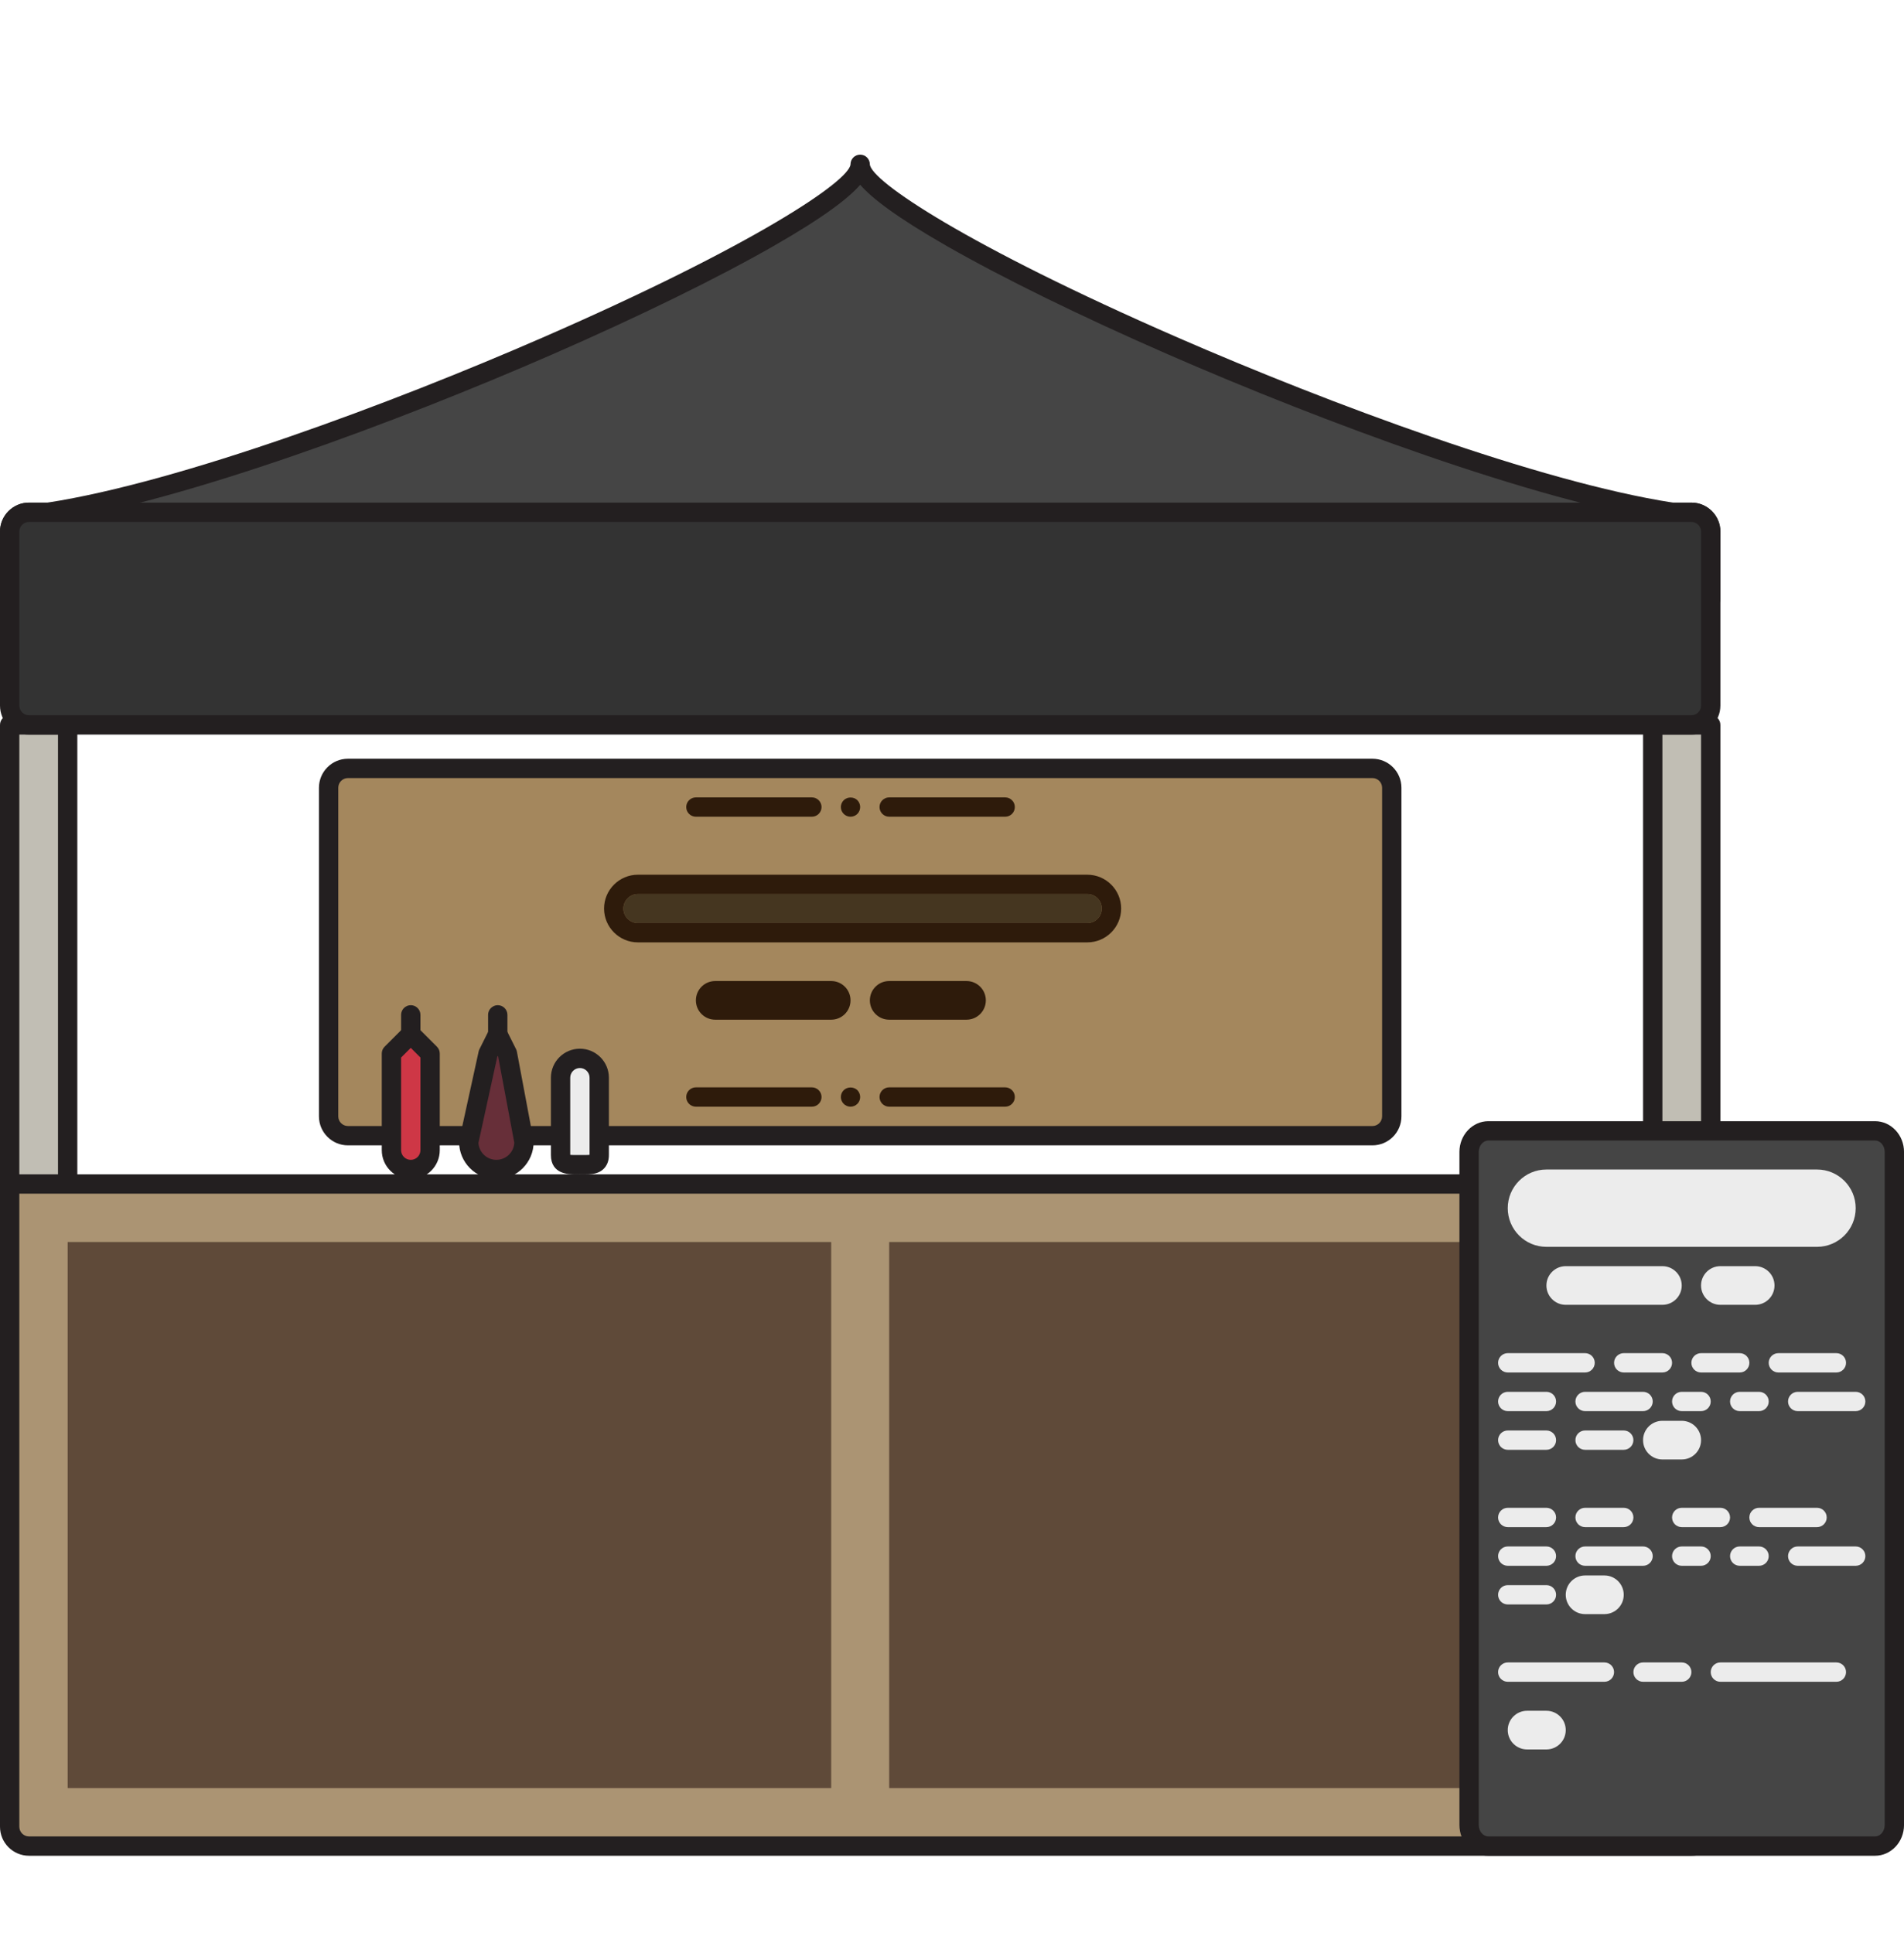 <svg xmlns="http://www.w3.org/2000/svg" width="393.995" height="400" viewBox="0.166 0 393.995 400" enable-background="new 0.166 0 393.995 400"><path fill="#C1BEB4" d="M2.166 150h12v148h-12z"/><path fill="#231F20" d="M14.166 300h-12c-1.104 0-2-.896-2-2V150c0-1.104.896-2 2-2h12c1.104 0 2 .896 2 2v148c0 1.104-.895 2-2 2zm-10-4h8V152h-8v144z"/><path fill="#5F4A39" d="M354.166 378c0 2.21-1.79 4-4 4h-344c-2.21 0-4-1.79-4-4V245h352v133z"/><path fill="#AB9473" d="M342.166 257v113h-328V257h328m12-12h-352v133c0 2.21 1.79 4 4 4h344c2.21 0 4-1.79 4-4V245z"/><path fill="#C1BEB4" d="M342.166 150h12v148h-12z"/><path fill="#231F20" d="M354.166 300h-12c-1.104 0-2-.896-2-2V150c0-1.104.896-2 2-2h12c1.104 0 2 .896 2 2v148c0 1.104-.895 2-2 2zm-10-4h8V152h-8v144z"/><path fill="#454545" d="M350.166 106h-4c-52-8-168-60-168-72 0 12-116 64-168 72h-4c-2.21 0-4 1.79-4 4v14h352v-14c0-2.21-1.79-4-4-4z"/><path fill="#231F20" d="M354.166 126h-352c-1.104 0-2-.896-2-2v-14c0-3.31 2.69-6 6-6h3.846c27.592-4.28 71.03-20.457 102.522-34.188 43.548-18.988 63.424-32.373 63.63-35.814v-.05c.026-1.082.912-1.95 2-1.95 1.105 0 2 .898 2 2.003.203 3.436 20.08 16.822 63.632 35.813C275.29 83.543 318.73 99.72 346.32 104h3.847c3.31 0 6 2.69 6 6v14c0 1.104-.896 2-2 2zm-350-4h348v-12c0-1.103-.897-2-2-2h-4c-.102 0-.203-.008-.304-.023C317.8 103.66 273.74 87.25 241.865 73.333c-17.938-7.833-34.188-15.79-45.755-22.41-10.5-6.01-15.564-9.945-17.944-12.69-2.38 2.745-7.443 6.68-17.944 12.69-11.566 6.62-27.816 14.577-45.755 22.41C82.592 87.25 38.533 103.66 10.47 107.977c-.1.015-.202.023-.304.023h-4c-1.103 0-2 .897-2 2v12zM350.166 384h-344c-3.31 0-6-2.69-6-6V245c0-1.104.895-2 2-2h352c1.104 0 2 .896 2 2v133c0 3.31-2.69 6-6 6zm-346-137v131c0 1.103.897 2 2 2h344c1.102 0 2-.897 2-2V247h-348z"/><path fill="#333" d="M354.166 146c0 2.21-1.79 4-4 4h-344c-2.21 0-4-1.79-4-4v-36c0-2.21 1.79-4 4-4h344c2.21 0 4 1.79 4 4v36z"/><path fill="#231F20" d="M350.166 152h-344c-3.31 0-6-2.69-6-6v-36c0-3.31 2.69-6 6-6h344c3.31 0 6 2.69 6 6v36c0 3.31-2.69 6-6 6zm-344-44c-1.103 0-2 .897-2 2v36c0 1.103.897 2 2 2h344c1.103 0 2-.897 2-2v-36c0-1.103-.897-2-2-2h-344z"/><path fill="#5F4A39" d="M178.166 249.666v127.667"/><path fill="#AB9473" d="M172.166 249.666h12v127.667h-12z"/><path fill="#A4875D" d="M288.166 231c0 2.21-1.79 4-4 4h-212c-2.21 0-4-1.79-4-4v-68c0-2.21 1.79-4 4-4h212c2.21 0 4 1.79 4 4v68z"/><path fill="#231F20" d="M284.166 237h-212c-3.31 0-6-2.69-6-6v-68c0-3.31 2.69-6 6-6h212c3.31 0 6 2.69 6 6v68c0 3.31-2.69 6-6 6zm-212-76c-1.103 0-2 .897-2 2v68c0 1.103.897 2 2 2h212c1.103 0 2-.897 2-2v-68c0-1.103-.897-2-2-2h-212z"/><path fill="#A4875D" d="M132.166 188h93"/><path fill="#2E1B0B" d="M225.166 190h-93c-1.104 0-2-.896-2-2s.896-2 2-2h93c1.104 0 2 .896 2 2s-.895 2-2 2z"/><path fill="#453620" d="M225.166 191h-93c-1.658 0-3-1.343-3-3s1.342-3 3-3h93c1.657 0 3 1.343 3 3s-1.343 3-3 3z"/><path fill="#2E1B0B" d="M225.166 185c1.657 0 3 1.343 3 3s-1.343 3-3 3h-93c-1.658 0-3-1.343-3-3s1.342-3 3-3h93m0-4h-93c-3.86 0-7 3.14-7 7s3.14 7 7 7h93c3.86 0 7-3.14 7-7s-3.14-7-7-7z"/><g fill="#2E1B0B"><path d="M144.166 227h24"/><path d="M168.166 229h-24c-1.104 0-2-.896-2-2s.896-2 2-2h24c1.104 0 2 .896 2 2s-.895 2-2 2zM184.166 227h24"/><path d="M208.166 229h-24c-1.104 0-2-.896-2-2s.896-2 2-2h24c1.104 0 2 .896 2 2s-.895 2-2 2zM176.166 227"/><path d="M176.163 229c-.52 0-1.04-.21-1.41-.59-.37-.37-.59-.89-.59-1.41 0-.53.22-1.04.59-1.41.75-.75 2.08-.75 2.83-.01.37.38.58.89.58 1.42s-.21 1.04-.58 1.41c-.38.38-.89.59-1.42.59z"/></g><g fill="#2E1B0B"><path d="M144.166 167h24"/><path d="M168.166 169h-24c-1.104 0-2-.896-2-2s.896-2 2-2h24c1.104 0 2 .896 2 2s-.895 2-2 2z"/></g><g fill="#2E1B0B"><path d="M184.166 167h24"/><path d="M208.166 169h-24c-1.104 0-2-.896-2-2s.896-2 2-2h24c1.104 0 2 .896 2 2s-.895 2-2 2z"/></g><g fill="#2E1B0B"><path d="M176.166 167"/><path d="M176.163 169c-.52 0-1.04-.21-1.41-.59-.37-.37-.59-.88-.59-1.41 0-.52.22-1.04.59-1.41.75-.75 2.08-.75 2.83-.01.37.38.58.89.58 1.42 0 .53-.21 1.04-.58 1.41-.37.38-.89.59-1.42.59z"/></g><g fill="#2E1B0B"><path d="M148.166 207h24"/><path d="M172.166 211h-24c-2.21 0-4-1.79-4-4s1.79-4 4-4h24c2.21 0 4 1.79 4 4s-1.79 4-4 4zM184.166 207h16"/><path d="M200.166 211h-16c-2.21 0-4-1.79-4-4s1.79-4 4-4h16c2.21 0 4 1.79 4 4s-1.79 4-4 4z"/></g><path fill="#672F39" d="M105.166 218l3.428 18.285c0 3.156-2.56 5.715-5.715 5.715s-5.714-2.56-5.714-5.715l4-18.285 2-4 2 4z"/><path fill="#231F20" d="M102.88 244c-4.254 0-7.714-3.46-7.714-7.715 0-.144.016-.287.046-.428l4-18.285c.035-.16.09-.318.165-.467l2-4c.34-.678 1.032-1.105 1.79-1.105s1.45.428 1.788 1.105l2 4c.083.166.143.344.177.526l3.428 18.286c.023.12.034.244.034.368 0 4.255-3.46 7.716-7.715 7.716zm-3.71-7.52c.102 1.958 1.727 3.52 3.71 3.52 1.992 0 3.623-1.577 3.71-3.55l-3.338-17.807-.086-.172-.1.2-3.895 17.81z"/><path fill="#672F39" d="M103.166 214v-4"/><path fill="#231F20" d="M103.166 216c-1.104 0-2-.896-2-2v-4c0-1.104.896-2 2-2s2 .896 2 2v4c0 1.104-.895 2-2 2z"/><path fill="#CE3746" d="M89.166 218v20c0 2.21-1.79 4-4 4s-4-1.79-4-4v-20l4-4 4 4z"/><path fill="#231F20" d="M85.166 244c-3.31 0-6-2.69-6-6v-20c0-.53.21-1.04.586-1.414l4-4c.78-.78 2.048-.78 2.828 0l4 4c.375.375.586.884.586 1.414v20c0 3.31-2.69 6-6 6zm-2-25.172V238c0 1.103.897 2 2 2s2-.897 2-2v-19.172l-2-2-2 2z"/><path fill="#CE3746" d="M85.166 214v-4"/><path fill="#231F20" d="M85.166 216c-1.104 0-2-.896-2-2v-4c0-1.104.896-2 2-2s2 .896 2 2v4c0 1.104-.895 2-2 2z"/><path fill="#ECECEC" d="M120.166 219c-2.21 0-4 1.79-4 4v16c0 2.21 1.79 2 4 2s4 .21 4-2v-16c0-2.21-1.79-4-4-4z"/><path fill="#231F20" d="M121.184 243.005l-1.018-.005-1.017.005c-1.233 0-4.984 0-4.984-4.005v-16c0-3.31 2.69-6 6-6s6 2.69 6 6v16c0 2.174-1.218 3.115-1.944 3.483-.95.482-2.022.522-3.038.522zM120.166 239l1.017.005c.487 0 .792-.017.982-.04V223c0-1.103-.897-2-2-2s-2 .897-2 2v15.965c.19.023.496.04.983.04l1.018-.005z"/><path fill="#454545" d="M392.166 238.363c0-2.41-1.79-4.363-4-4.363h-80c-2.21 0-4 1.954-4 4.363v139.273c0 2.41 1.79 4.363 4 4.363h80c2.21 0 4-1.955 4-4.364V238.363z"/><path fill="#231F20" d="M388.166 384h-80c-3.31 0-6-2.854-6-6.363V238.363c0-3.51 2.69-6.363 6-6.363h80c3.31 0 6 2.854 6 6.363v139.273c0 3.51-2.69 6.364-6 6.364zm-80-148c-1.103 0-2 1.06-2 2.363v139.273c0 1.303.897 2.363 2 2.363h80c1.103 0 2-1.062 2-2.364V238.363c0-1.303-.897-2.363-2-2.363h-80z"/><path fill="#ECECEC" d="M344.166 270h-20c-2.21 0-4-1.79-4-4s1.79-4 4-4h20c2.21 0 4 1.79 4 4s-1.79 4-4 4zM363.365 270h-7.2c-2.208 0-4-1.79-4-4s1.792-4 4-4h7.2c2.21 0 4 1.79 4 4s-1.79 4-4 4zM320.166 292h-8c-1.104 0-2-.896-2-2s.896-2 2-2h8c1.104 0 2 .896 2 2s-.895 2-2 2zM320.166 300h-8c-1.104 0-2-.896-2-2s.896-2 2-2h8c1.104 0 2 .896 2 2s-.895 2-2 2zM336.166 300h-8c-1.104 0-2-.896-2-2s.896-2 2-2h8c1.104 0 2 .896 2 2s-.895 2-2 2zM348.166 302h-4c-2.21 0-4-1.79-4-4s1.79-4 4-4h4c2.21 0 4 1.79 4 4s-1.79 4-4 4zM340.166 292h-12c-1.104 0-2-.896-2-2s.896-2 2-2h12c1.104 0 2 .896 2 2s-.895 2-2 2zM352.166 292h-4c-1.104 0-2-.896-2-2s.896-2 2-2h4c1.104 0 2 .896 2 2s-.895 2-2 2zM364.166 292h-4c-1.104 0-2-.896-2-2s.896-2 2-2h4c1.104 0 2 .896 2 2s-.895 2-2 2zM384.166 292h-12c-1.104 0-2-.896-2-2s.896-2 2-2h12c1.104 0 2 .896 2 2s-.895 2-2 2zM328.168 284h-16.002c-1.104 0-2-.896-2-2s.896-2 2-2h16.002c1.104 0 2 .896 2 2s-.895 2-2 2zM344.168 284h-8.002c-1.104 0-2-.896-2-2s.896-2 2-2h8.002c1.104 0 2 .896 2 2s-.895 2-2 2zM360.166 284h-8.002c-1.104 0-2-.896-2-2s.896-2 2-2h8.002c1.104 0 2 .896 2 2s-.895 2-2 2zM380.168 284h-12.004c-1.104 0-2-.896-2-2s.896-2 2-2h12.004c1.104 0 2 .896 2 2s-.895 2-2 2zM320.166 324h-8c-1.104 0-2-.896-2-2s.896-2 2-2h8c1.104 0 2 .896 2 2s-.895 2-2 2zM320.166 332h-8c-1.104 0-2-.896-2-2s.896-2 2-2h8c1.104 0 2 .896 2 2s-.895 2-2 2zM332.166 334h-4c-2.21 0-4-1.79-4-4s1.79-4 4-4h4c2.21 0 4 1.79 4 4s-1.79 4-4 4zM340.166 324h-12c-1.104 0-2-.896-2-2s.896-2 2-2h12c1.104 0 2 .896 2 2s-.895 2-2 2zM352.166 324h-4c-1.104 0-2-.896-2-2s.896-2 2-2h4c1.104 0 2 .896 2 2s-.895 2-2 2zM364.166 324h-4c-1.104 0-2-.896-2-2s.896-2 2-2h4c1.104 0 2 .896 2 2s-.895 2-2 2zM384.166 324h-12c-1.104 0-2-.896-2-2s.896-2 2-2h12c1.104 0 2 .896 2 2s-.895 2-2 2zM320.166 316h-8c-1.104 0-2-.896-2-2s.896-2 2-2h8c1.104 0 2 .896 2 2s-.895 2-2 2zM336.168 316h-8.002c-1.104 0-2-.896-2-2s.896-2 2-2h8.002c1.104 0 2 .896 2 2s-.895 2-2 2zM356.168 316h-8.002c-1.104 0-2-.896-2-2s.896-2 2-2h8.002c1.104 0 2 .896 2 2s-.895 2-2 2zM376.166 316h-12.004c-1.104 0-2-.896-2-2s.896-2 2-2h12.004c1.104 0 2 .896 2 2s-.895 2-2 2zM320.166 362h-4c-2.21 0-4-1.79-4-4s1.79-4 4-4h4c2.21 0 4 1.79 4 4s-1.79 4-4 4zM332.166 348h-20c-1.104 0-2-.896-2-2s.896-2 2-2h20c1.104 0 2 .896 2 2s-.895 2-2 2zM348.168 348h-8.002c-1.104 0-2-.896-2-2s.896-2 2-2h8.002c1.104 0 2 .896 2 2s-.895 2-2 2zM380.166 348h-24c-1.104 0-2-.896-2-2s.896-2 2-2h24c1.104 0 2 .896 2 2s-.895 2-2 2zM376.166 258h-56c-4.418 0-8-3.582-8-8s3.582-8 8-8h56c4.418 0 8 3.582 8 8s-3.582 8-8 8z"/></svg>